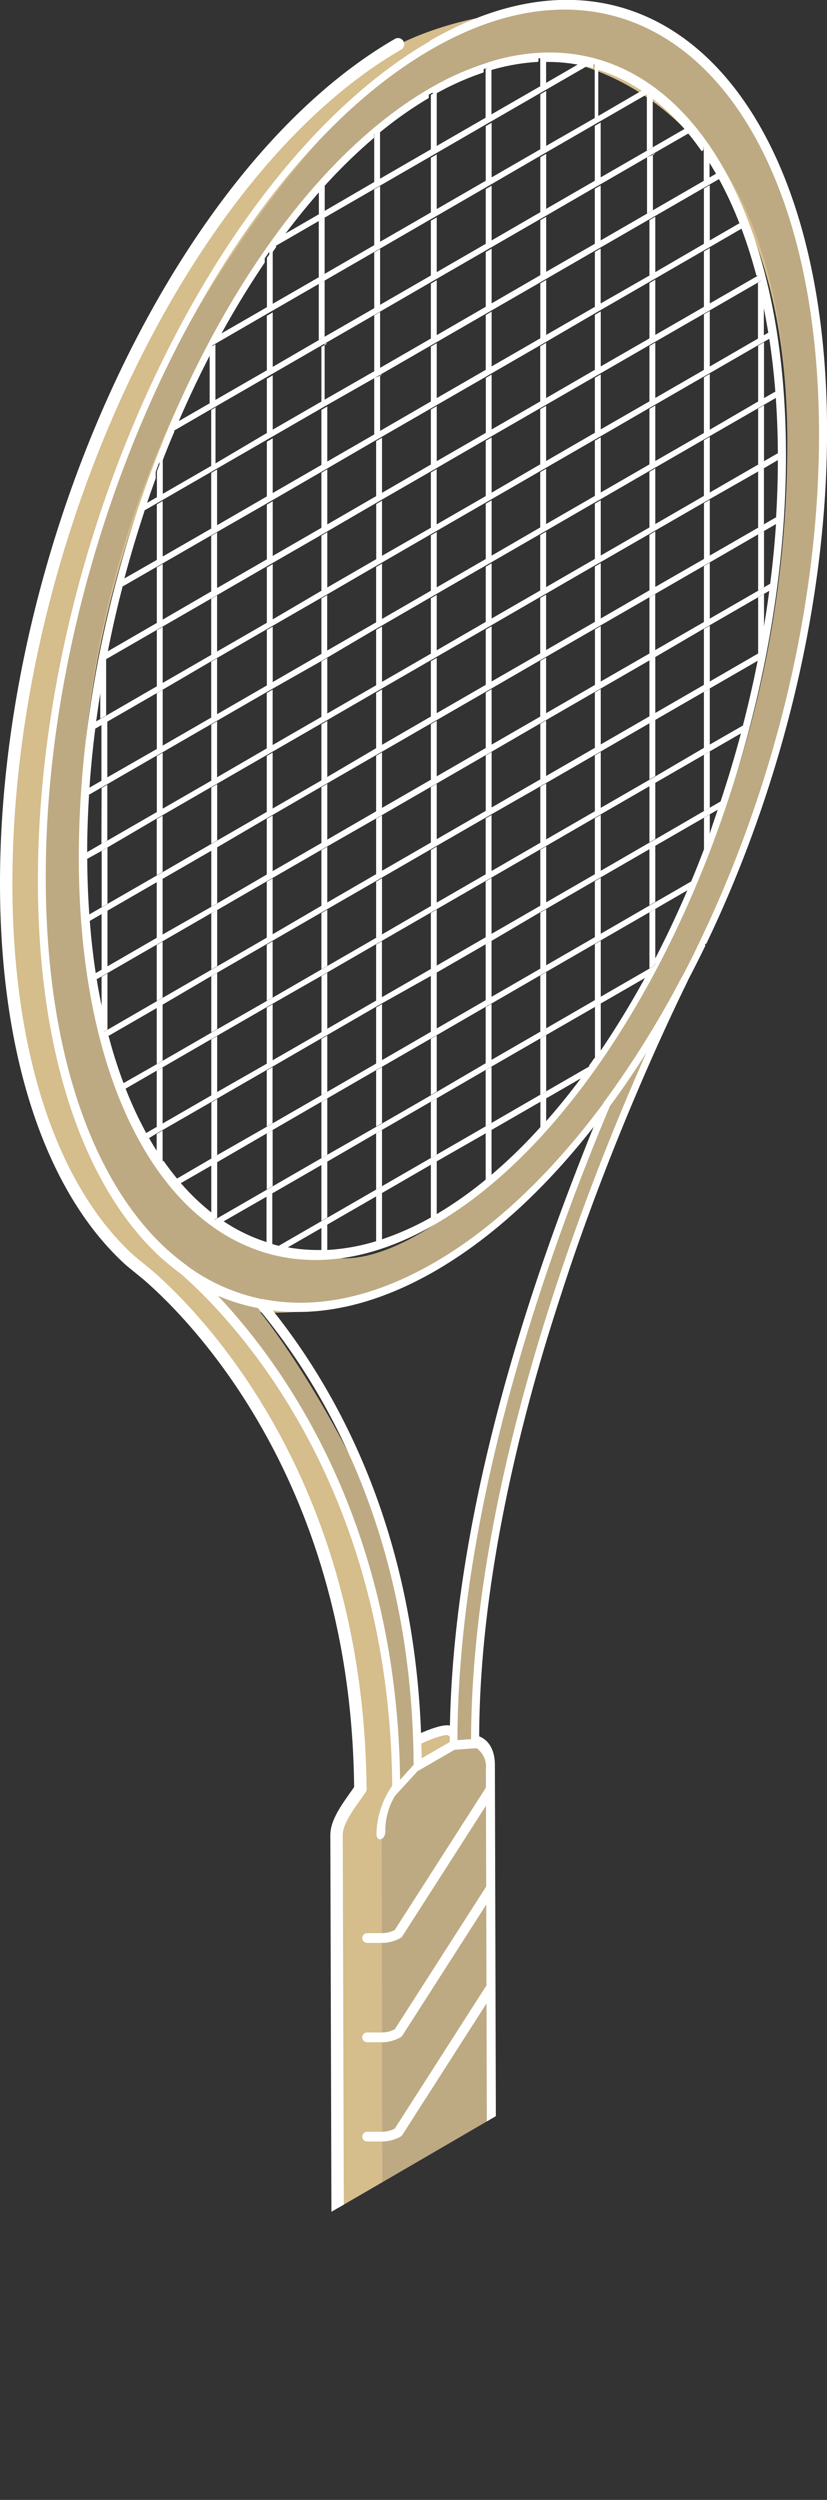 <svg xmlns="http://www.w3.org/2000/svg" xmlns:xlink="http://www.w3.org/1999/xlink" viewBox="0 0 100.04 302.23"><rect x="0" y="0" width="100.04" height="302.23" fill="#333333" stroke="none"/><defs><style>.cls-1,.cls-10,.cls-9{fill:none;}.cls-2{isolation:isolate;}.cls-3{clip-path:url(#clip-path);}.cls-4{fill:#d5bd8c;}.cls-5{fill:#5f6060;opacity:0.2;mix-blend-mode:multiply;}.cls-6,.cls-7{fill:#fff;}.cls-10,.cls-6,.cls-9{stroke:#fff;stroke-linecap:round;stroke-linejoin:round;}.cls-6{stroke-width:0.25px;}.cls-8{clip-path:url(#clip-path-2);}.cls-9{stroke-width:1.5px;}.cls-10{stroke-width:1.18px;}</style><clipPath id="clip-path" transform="translate(-9.73 -23.98)"><path class="cls-1" d="M33.41,300.85c1.06-.48,61-35.42,61-35.42l37.2-176.08S128.51-1,124.25,0,7,15.53,7,15.53L0,195.76Z"/></clipPath><clipPath id="clip-path-2" transform="translate(-9.73 -23.98)"><path class="cls-1" d="M61.84,35.15c-23.31,13.46-42.2,55-42.09,92.57s19.16,57.21,42.48,43.75,42.2-55,42.09-92.58S85.16,21.69,61.84,35.15"/></clipPath></defs><title>Ресурс 1</title><g class="cls-2"><g id="Слой_2" data-name="Слой 2"><g id="Слой_1-2" data-name="Слой 1"><g class="cls-3"><path class="cls-4" d="M50.44,244.7l2.9-4.47s3.51-4.49,6.62-5.79c4.38-1.84,8.79-.45,8.79,1.83,0,3.89.5,78,.5,78s.57,5.3-8.42,9.05-10,0-10,0Z" transform="translate(-9.73 -23.98)"/><path class="cls-5" d="M55.9,243.91c0-3,4.37-6.39,4.37-6.39s8.48-5.15,8.48-1.25.5,78,.5,78,.57,5.3-8.42,9.05S56,305,56,305,55.9,246.93,55.9,243.91Z" transform="translate(-9.73 -23.98)"/><path class="cls-4" d="M78.24,25.11c-18.45,0-26.41,8.32-26.41,8.32S10.48,68.11,10.48,131.1c0,36.43,17.18,47.05,17.18,47.05s16.15,15.9,20.11,30.4S54,241.9,54,241.9H56.7a7,7,0,0,1,1.5-2.26,6.24,6.24,0,0,1,.95-1,7.06,7.06,0,0,1,1.16-1.09c-.19-7.57-1.22-23.27-6.27-33.66-6.85-14.1-12.84-21.26-12.84-21.26a38.54,38.54,0,0,0,19.16-4.09c12.55-6.57,21.83-19.9,21.83-19.9s-17.42,40.24-17.53,76.63a8.65,8.65,0,0,1,2.89-.58c.33-21.25,2.74-31.81,10.69-56.15,8.62-26.38,12-31.9,12-31.9s18.67-29.2,18.67-69.15S92.29,25.11,78.24,25.11Zm-26.8,151c-10.8,0-31.93-5.33-31.93-51.18,0-49,33.71-94.14,53.93-94.14,8.13,0,31.53,7,31.53,46.66C105,135.5,67.51,176.11,51.44,176.11Z" transform="translate(-9.73 -23.98)"/><path class="cls-5" d="M78.24,25.11c-14,0-24.52,10.2-24.52,10.2S14.65,70.8,14.65,130c0,36.43,16.07,46.65,16.07,46.65s13.66,11.15,19.92,27.56c4.26,11.15,6.89,20.61,7.08,36a6.61,6.61,0,0,1,2.6-2.39c-.18-7.47-1.18-23.39-6.28-33.89-6.85-14.1-13.26-22-13.26-22a36,36,0,0,0,19.58-3.38c12.55-6.45,21.83-19.9,21.83-19.9S64.83,198.69,64.66,235a7.63,7.63,0,0,1,2.89-.54h0c.33-21.48,2.75-31.68,10.69-56,8.62-26.38,12-31.9,12-31.9s18.67-29.2,18.67-69.15S92.29,25.11,78.24,25.11Zm-26.8,151c-10.8,0-31.93-5.33-31.93-51.18,0-54.33,37-94.14,53.93-94.14,10.76,0,31.53,7,31.53,46.66C105,135.5,67.51,176.11,51.44,176.11Z" transform="translate(-9.73 -23.98)"/><g class="cls-2"><path class="cls-6" d="M83,157.2c-6.25,8.47-13.28,15.27-20.72,19.56s-14.5,5.64-20.77,4.4l.06,0c.3.35.59.71.89,1.08,6,.84,12.76-.63,19.82-4.7S76,167.22,82,159.42c.29-.71.59-1.41.88-2.1l.07-.12m-47.51,23A23,23,0,0,0,41,182h0a23.27,23.27,0,0,1-5.53-1.87M89,149.27q-2.64,4.35-5.5,8.24h0q2.86-3.9,5.5-8.23v0M81.71,152c-.19.28-.39.56-.59.83l.59-.34V152m-39,22.52v.5l.59-.35c-.2,0-.4-.1-.59-.15m51.68-36.45q-1,2.14-2.13,4.23l.54.2h0c.73-1.39,1.44-2.79,2.13-4.22h0l-.53-.23M30,175.25l-.24.4.3,0-.3,0-.28.44.18-.31-.2.3c.71.63,1.43,1.22,2.17,1.76l.53-.83A27.24,27.24,0,0,1,30,175.25m0,0-.15.27.16-.26h0m13-121.45-.58.34v.49l.58-.83M81.37,31.59l-.58.34c.19,0,.39.09.58.15v-.49M59.6,36.54c.74-.49,1.49-1,2.24-1.39s1.51-.84,2.25-1.21L62.2,35v.31a33.54,33.54,0,0,1,5.91-2.66v-.41l.71-.23v.41a25.12,25.12,0,0,1,5.92-1.08v-.44l.71,0v.45a20.51,20.51,0,0,1,4.31.34l.62-.35,1,.23.7.2v.51a21,21,0,0,1,5.38,2.59l.47-.27.63.45.16.12v.61a26.72,26.72,0,0,1,3.91,3.72l.41-.24c.16.18.31.36.46.55l-.41.24c.54.65,1.06,1.34,1.56,2.06v-.8l.72,1v.83c.36.57.72,1.15,1.06,1.75l.39-.22.34.62-.38.22a46.52,46.52,0,0,1,2.49,5.36l.38-.21c.08.22.17.44.25.67l-.37.21q1,2.67,1.8,5.65V55.69l.39,1.43.18.71c0,.19.1.38.14.58V60.2c.27,1.27.52,2.58.74,3.92l.36-.2.12.74-.36.21c.32,2,.56,4.17.74,6.38l.35-.2.06.78-.35.2c.15,2.15.24,4.37.25,6.66l.35-.2v.81l-.35.2q0,3.45-.21,6.93l.35-.2c0,.28,0,.57,0,.85l-.36.2q-.24,3.6-.7,7.21l.36-.21c0,.29-.07.59-.11.88l-.36.21c-.21,1.59-.45,3.17-.72,4.76v1.79c-.05.25-.1.5-.14.75l-.18.91c-.12.63-.25,1.26-.38,1.88v-1.54q-.77,3.89-1.76,7.71l.37-.21c-.08.32-.17.64-.25,1l-.37.21q-1.11,4.17-2.46,8.23l.38-.23-.33,1-.39.23c-.34,1-.69,2-1,3v.84c-.23.62-.46,1.23-.7,1.85v-.81c-.5,1.3-1,2.59-1.55,3.87l.42-.24c-.15.36-.3.72-.46,1.08l-.42.24c-1.21,2.82-2.5,5.57-3.87,8.21v.62c0,.1-.1.2-.16.3l-.63,1.18-.47.28c-1.68,3.08-3.47,6-5.34,8.77v.51l-.7,1c-.32.46-.66.93-1,1.39l-.63.36q-2.09,2.81-4.29,5.3V160l-.7.78v-.45a62.33,62.33,0,0,1-5.9,5.75v.42l-.71.59v-.42a46.82,46.82,0,0,1-5.91,4.17v.32l1.9-1.1c-.75.5-1.49,1-2.25,1.4s-1.5.83-2.25,1.2l1.89-1.09v-.32A34.28,34.28,0,0,1,56,173.92v.42l-.71.23v-.42a25.09,25.09,0,0,1-5.92,1.07v.45c-.24,0-.47,0-.71,0v-.45a20.42,20.42,0,0,1-4.3-.35l-.63.37c-.33-.07-.67-.15-1-.24l-.7-.2v-.51a20.93,20.93,0,0,1-5.37-2.59l-.48.28-.63-.45-.16-.12v-.62a26.66,26.66,0,0,1-3.9-3.72l-.42.24c-.15-.18-.31-.36-.46-.55l.42-.24c-.54-.65-1.07-1.35-1.58-2.07v.81l-.72-1v-.85c-.36-.56-.71-1.13-1.05-1.73l-.4.22-.34-.61.39-.23a47.45,47.45,0,0,1-2.5-5.36l-.37.22c-.09-.22-.18-.45-.26-.67l.38-.22a57.13,57.13,0,0,1-1.81-5.67v1.56l-.39-1.43-.18-.71c-.05-.19-.1-.38-.14-.58v-1.82c-.27-1.26-.52-2.56-.74-3.89l-.36.21-.12-.75.36-.21c-.31-2-.56-4.17-.73-6.38l-.36.21-.06-.78.36-.21c-.15-2.15-.24-4.37-.25-6.66l-.36.21v-.81l.35-.21c0-2.3.08-4.61.22-6.93l-.36.21c0-.29,0-.57.05-.85l.36-.21c.16-2.4.4-4.8.7-7.2l-.36.2c0-.29.07-.58.11-.88l.36-.21c.21-1.57.45-3.15.72-4.73v-1.82c.05-.25.1-.49.14-.74l.18-.92c.12-.63.25-1.25.38-1.87v1.55q.76-3.88,1.76-7.73L24,95.2c.08-.32.17-.64.25-1l.38-.22c.73-2.77,1.56-5.52,2.45-8.22l-.38.22L27,85l.39-.22c.34-1,.69-2,1.05-3V81c.23-.62.46-1.23.7-1.85V80q.75-2,1.56-3.87l-.42.23c.15-.36.31-.72.46-1.07l.41-.24q1.83-4.25,3.88-8.22v-.61l.16-.31.63-1.18.47-.27c1.68-3.08,3.47-6,5.34-8.78v-.5c.23-.34.46-.68.7-1s.66-.94,1-1.39l.62-.36q2.09-2.8,4.29-5.31v-.45l.7-.78v.44a64.93,64.93,0,0,1,5.91-5.75V40.1l.71-.59v.42a46.82,46.82,0,0,1,5.91-4.17v-.31L59.6,36.54m2.24-1.8C38.33,48.31,19.29,90.12,19.39,127.92s19.33,57.53,42.84,44,42.56-55.38,42.45-93.19S85.36,21.16,61.84,34.74m0-5.7c-26.26,15.15-47.52,60.8-47.4,101.75.06,21.19,5.83,37,15,45.29l.52-.85c-9.07-8.18-14.76-23.87-14.82-44.85C15,89.88,36,44.78,61.83,29.85s47,5.87,47.1,46.38c.06,20.93-5.5,43.08-14.46,61.67l.31-.57.3.64c9-18.76,14.63-41.08,14.57-62.16C109.53,34.86,88.07,13.88,61.83,29" transform="translate(-9.73 -23.98)"/><path class="cls-6" d="M68.63,237.88,68.84,314a8.75,8.75,0,0,1-1.74,4.89c0,.34,0,.69.07,1a10.74,10.74,0,0,0,2.51-6.4l-.21-76.12c0-1.82-.76-3-1.92-3.39v1.21h-.14A2.88,2.88,0,0,1,68.63,237.88Z" transform="translate(-9.73 -23.98)"/><path class="cls-6" d="M60.34,237.91l4.14-2.4.18-.09-.42,0v-.75l-3.64,2.1c0,.16,0,.32,0,.48v.27l-.43.46Z" transform="translate(-9.73 -23.98)"/><path class="cls-6" d="M56.22,245.48V245a8.4,8.4,0,0,1,1.2-4l-.13.14v-.62c0-.2,0-.4,0-.59a10.35,10.35,0,0,0-1.89,5.59v.24C55.44,246.49,56.12,246.32,56.22,245.48Z" transform="translate(-9.73 -23.98)"/><path class="cls-7" d="M29.74,175.65l.3,0-.3,0m.23-.42h0l-.52.85h0l.2-.3-.18.31.28-.44.24-.4h0l-.16.26.15-.27h0" transform="translate(-9.73 -23.98)"/><path class="cls-6" d="M35.46,180.16A23.27,23.27,0,0,0,41,182h0c8.54,10.25,18.7,28.12,18.89,55.2,0,.07,0,.13,0,.19L58,239.48V239c-.42-31.67-14.69-50.73-22.53-58.83M32.15,177h0l-.53.83h0c6,5.21,25.37,25,25.68,62.09,0,.19,0,.39,0,.59v.62l.13-.14,2.75-3,.43-.46v-.27c0-.16,0-.32,0-.48-.19-26.38-9.76-44.07-18.16-54.52-.3-.37-.59-.73-.89-1.08l-.06,0,0,0a23.19,23.19,0,0,1-9.3-4.13" transform="translate(-9.73 -23.98)"/><path class="cls-6" d="M83.45,157.52h0q2.85-3.88,5.5-8.24v0c-7.77,17.11-21.87,52.55-22.11,84.59v.49l-1.9.13v-.19C65,207.1,75,177.58,83.45,157.52m8.79-15.21A118,118,0,0,1,83,157.15l0,0-.07.12c-.29.69-.59,1.39-.88,2.1-8.31,20.11-17.75,48.76-17.79,75.28v.75l.42,0,2.75-.2h.14V234c.1-37.28,19.32-79.41,25.24-91.48h0l-.54-.2h0" transform="translate(-9.73 -23.98)"/><path class="cls-7" d="M94.58,138.11l-.17-.09.17.09m.2-.78-.31.57-.07.13,0,.05h0l.53.23h0l.17-.3v0l-.3-.64" transform="translate(-9.73 -23.98)"/><g class="cls-8"><path class="cls-7" d="M22.73,149.27l-.39.22.39,1.43v-1.65m0-7.61-.71.41v6.13c0,.2.09.39.14.58l.57-.32,0-6.8m0-7.61-.71.41,0,6.8.71-.41,0-6.8m0-7.6-.7.41,0,6.79.7-.41,0-6.79m0-7.61-.71.41L22,126l.71-.41,0-6.79m0-7.61-.71.41,0,6.79.71-.41,0-6.79m0-7.61L22,104c0,.25-.09.49-.14.74v6.14l.71-.41,0-6.8m0-2.46c-.13.62-.26,1.24-.38,1.87l.39-.22v-1.65" transform="translate(-9.73 -23.98)"/><path class="cls-7" d="M29.39,160.66l-.71.41v3.19l.72,1v-4.63m0-7.6-.71.4,0,6.8.71-.41,0-6.79m0-7.61-.71.41,0,6.79.71-.41,0-6.79m0-7.61-.71.41,0,6.79.71-.41,0-6.79m0-7.61-.71.41,0,6.79.71-.4,0-6.8m0-7.61-.71.41,0,6.8.71-.41,0-6.8m0-7.6-.7.4v6.8l.71-.41,0-6.79m0-7.61-.71.41,0,6.79.71-.41,0-6.79m0-7.61-.71.41,0,6.79.71-.41,0-6.79m0-7.61-.71.41,0,6.79.71-.4,0-6.8m0-7.61-.71.41,0,6.8.71-.41,0-6.8m0-5.44c-.24.62-.47,1.23-.7,1.85v3.19l.71-.41,0-3.82v-.81" transform="translate(-9.73 -23.98)"/><path class="cls-7" d="M36,164.45l-.71.41v6.58l.16.12.55-.32,0-6.79m0-7.61-.7.41,0,6.79.7-.41,0-6.79m0-7.61-.71.41,0,6.8L36,156l0-6.8m0-7.61-.71.41,0,6.8.71-.41,0-6.8m0-7.6-.71.41,0,6.79.71-.41L36,134m0-7.61-.71.41,0,6.79.71-.41,0-6.79m0-7.61-.71.41,0,6.79.71-.41,0-6.79m0-7.61-.71.41,0,6.8.7-.41v-6.8m0-7.6-.71.4,0,6.8.71-.41,0-6.79m0-7.61-.71.41,0,6.79.71-.41,0-6.79m0-7.61-.71.41,0,6.79.71-.41,0-6.79m0-7.61-.71.41,0,6.79.71-.4,0-6.8m0-7.61-.71.41,0,6.8L35.8,80l0-6.8m0-7.6-.55.31-.16.31v.61l0,6,.7-.41V65.55" transform="translate(-9.73 -23.98)"/><path class="cls-7" d="M42.68,168.23l-.71.41,0,5.68v.51l.7.2h0v-.5l0-6.3m0-7.6L42,161l0,6.79.71-.41,0-6.79m0-7.61-.71.41,0,6.79.7-.41V153m0-7.61-.7.41v6.79l.71-.41,0-6.79m0-7.61-.71.41,0,6.79.71-.4,0-6.8m0-7.61-.71.41,0,6.8.71-.41,0-6.8m0-7.6-.71.41,0,6.79.71-.41,0-6.79m0-7.61-.71.41,0,6.79.71-.41,0-6.79m0-7.61-.71.41,0,6.79.71-.41,0-6.79m0-7.61-.7.41V107l.71-.41,0-6.8m0-7.61-.71.41,0,6.8.71-.41,0-6.8m0-7.6-.71.41,0,6.79.71-.41,0-6.79m0-7.61-.71.41,0,6.79.71-.41,0-6.79m0-7.61-.71.41,0,6.79.71-.41,0-6.79m0-7.61-.71.41,0,6.8.71-.41,0-6.8m0-7.6h0c-.24.33-.47.67-.7,1v.5l0,5.69.7-.41V54.12" transform="translate(-9.73 -23.98)"/><path class="cls-7" d="M49.32,172l-.71.41v3.27c.24,0,.47,0,.71,0V172m0-7.61-.71.41,0,6.79.71-.41,0-6.79m0-7.61-.71.41,0,6.8.71-.41,0-6.8m0-7.6-.71.4,0,6.8.71-.41,0-6.79m0-7.61-.7.41,0,6.79.7-.41,0-6.79m0-7.61-.71.41,0,6.79.71-.41,0-6.79m0-7.61-.71.41,0,6.79.71-.4,0-6.8m0-7.61-.71.41,0,6.8.71-.41,0-6.8m0-7.6-.71.41,0,6.79.71-.41,0-6.79m0-7.61-.71.41,0,6.79.71-.41,0-6.79m0-7.61-.71.41,0,6.79.7-.41V95.94m0-7.61-.7.41v6.79l.71-.4,0-6.8m0-7.61-.71.41,0,6.8.71-.41,0-6.8m0-7.6-.71.41,0,6.79.71-.41,0-6.79m0-7.61-.71.41,0,6.79L49,72.3l0-6.79m0-7.61-.71.41,0,6.79.71-.41,0-6.79m0-7.61-.71.41,0,6.8.71-.41,0-6.8m0-4.46-.7.78v3.28l.71-.41V45.83" transform="translate(-9.73 -23.98)"/><path class="cls-7" d="M55.94,168.2l-.71.41,0,5.54v.42l.71-.23v-.42l0-5.72m0-7.61-.71.41,0,6.79.71-.41,0-6.79m0-7.61-.71.41,0,6.79.71-.41,0-6.79m0-7.61-.71.41,0,6.8.71-.41,0-6.8m0-7.61-.71.41,0,6.8.7-.41v-6.8m0-7.6-.7.41v6.79l.71-.41,0-6.79m0-7.61-.71.41,0,6.79.71-.41,0-6.79m0-7.61-.71.41,0,6.79.71-.41,0-6.79m0-7.61-.71.41,0,6.8.71-.41,0-6.8m0-7.6-.71.4,0,6.8.71-.41,0-6.79m0-7.61-.71.41,0,6.79.71-.41,0-6.79m0-7.61-.7.41,0,6.79.7-.41,0-6.79m0-7.61-.71.41,0,6.79.71-.4,0-6.8m0-7.61L55,69.7l0,6.8.71-.41,0-6.8m0-7.6-.71.41,0,6.79.71-.41,0-6.79m0-7.61-.71.41,0,6.79.71-.41,0-6.79m0-7.61-.71.41,0,6.79.71-.41,0-6.79m0-7-.71.59v.42l0,5.54.7-.4V39.51" transform="translate(-9.73 -23.98)"/><path class="cls-7" d="M62.56,164.37l-.71.41,0,6.48v.32l.71-.41v-.32l0-6.48m0-7.6-.71.41,0,6.79.71-.41,0-6.79m0-7.61-.71.41,0,6.79.71-.41,0-6.79m0-7.61-.71.41,0,6.79.71-.41,0-6.79m0-7.61-.71.41,0,6.8.71-.41,0-6.8m0-7.61-.7.41,0,6.8.7-.41,0-6.8m0-7.6-.71.41,0,6.79.71-.41,0-6.79m0-7.61-.71.41,0,6.79.71-.41,0-6.79m0-7.61-.71.41,0,6.79.71-.41,0-6.79m0-7.61-.71.41,0,6.8.71-.41,0-6.8m0-7.61-.71.41,0,6.8.71-.41,0-6.8m0-7.6-.71.41,0,6.79.7-.41V80.69m0-7.61-.7.41v6.79l.71-.41,0-6.79m0-7.61-.71.41,0,6.79.71-.41,0-6.79m0-7.61-.71.41,0,6.8.71-.41,0-6.8m0-7.6-.71.4,0,6.8.71-.41,0-6.79m0-7.61-.71.41,0,6.79.71-.41,0-6.79m0-7.61-.71.41v.31l0,6.48.71-.41,0-6.48V35" transform="translate(-9.73 -23.98)"/><path class="cls-7" d="M69.18,160.55l-.7.41v6.14l.71-.59v-.42l0-5.54m0-7.61-.71.41,0,6.8.71-.41,0-6.8m0-7.6-.71.4,0,6.8.71-.41,0-6.79m0-7.61-.71.41,0,6.79.71-.41,0-6.79m0-7.61-.71.41,0,6.79.71-.41,0-6.79m0-7.61-.71.41,0,6.79.71-.4,0-6.8m0-7.61-.7.41v6.8l.71-.41,0-6.8m0-7.6-.71.41,0,6.79.71-.41,0-6.79m0-7.61-.71.41,0,6.79.71-.41,0-6.79m0-7.61-.71.41,0,6.79.71-.41,0-6.79m0-7.61-.71.41,0,6.8.71-.41,0-6.8m0-7.61-.71.41,0,6.8.71-.41,0-6.8m0-7.6-.7.41,0,6.79.7-.41,0-6.79m0-7.61-.71.41,0,6.79.71-.41,0-6.79m0-7.61-.71.41,0,6.79.71-.41,0-6.79m0-7.61-.71.41,0,6.8.71-.41,0-6.8m0-7.61-.71.41,0,6.8.71-.41,0-6.8m-.73-6.54v.41l0,5.73.71-.41,0-5.55v-.41l-.71.23" transform="translate(-9.73 -23.98)"/><path class="cls-7" d="M75.8,156.73l-.7.41v3.65l.7-.78v-3.28m0-7.61-.71.41,0,6.79.71-.41,0-6.79m0-7.61-.71.41,0,6.8.71-.41,0-6.8m0-7.6-.71.4,0,6.8.71-.41,0-6.79m0-7.61-.71.41,0,6.79.71-.41,0-6.79m0-7.61-.71.41,0,6.79.71-.41,0-6.79m0-7.61-.71.41,0,6.79.7-.4v-6.8m0-7.61-.71.41,0,6.8.71-.41,0-6.8m0-7.6-.71.4,0,6.8.71-.41,0-6.79m0-7.61-.71.41,0,6.79.71-.41,0-6.79m0-7.61-.71.41,0,6.79.71-.41,0-6.79m0-7.61-.71.41,0,6.79.71-.4,0-6.8m0-7.61-.71.41,0,6.8.71-.41,0-6.8m0-7.6-.7.41V65l.71-.41,0-6.79m0-7.61-.71.41,0,6.79.71-.41,0-6.79m0-7.61-.71.41,0,6.79.71-.41,0-6.79m0-7.61-.71.41,0,6.8.71-.41,0-6.8m-.72-4.06V34.6l.71-.41V30.91l-.71,0" transform="translate(-9.73 -23.98)"/><path class="cls-7" d="M82.4,145.3l-.7.41v6.79h0l.7-1V151l0-5.68m0-7.61-.71.41,0,6.79.71-.41,0-6.79m0-7.61-.71.41,0,6.8.71-.41,0-6.8m0-7.61-.71.41,0,6.8.71-.41,0-6.8m0-7.6-.71.41,0,6.79.71-.41,0-6.79m0-7.61-.71.41,0,6.79.71-.41,0-6.79m0-7.61-.7.41,0,6.79.7-.41,0-6.79m0-7.61-.71.41,0,6.8.71-.41,0-6.8m0-7.6-.71.4,0,6.8.71-.41,0-6.79m0-7.61-.71.41,0,6.79.71-.41,0-6.79m0-7.61-.71.41,0,6.79.71-.41,0-6.79m0-7.61-.71.41,0,6.79.71-.41,0-6.79m0-7.61-.71.41,0,6.8.7-.41V54m0-7.6-.71.4,0,6.8.71-.41,0-6.79m0-7.61-.71.41,0,6.79.71-.41,0-6.79m-.72-7.21h0v.49l0,6.3L82.1,38l0-5.68v-.51l-.7-.2" transform="translate(-9.73 -23.98)"/><path class="cls-7" d="M89,133.87l-.71.41,0,6.79.55-.32c.06-.1.11-.2.16-.3v-.62l0-6m0-7.61-.71.41,0,6.79.71-.41,0-6.79m0-7.61-.71.41,0,6.79.71-.4,0-6.8m0-7.61-.71.41,0,6.8.71-.41,0-6.8m0-7.6-.71.41,0,6.79.71-.41,0-6.79m0-7.61-.71.41,0,6.79.7-.41V95.83m0-7.61-.7.41v6.79l.71-.41,0-6.79m0-7.61-.71.41,0,6.8.71-.41,0-6.8m0-7.61-.71.41,0,6.8.71-.41,0-6.8m0-7.6-.71.41,0,6.79.71-.41,0-6.79m0-7.61-.71.41,0,6.79.71-.41,0-6.79m0-7.61-.71.41,0,6.79.71-.41,0-6.79m0-7.61L88,43v6.8l.71-.41,0-6.8m-.18-7.51-.55.31,0,6.8.71-.41V35.18l-.16-.12" transform="translate(-9.73 -23.98)"/><path class="cls-7" d="M95.6,122.44l-.71.41v4.63c.24-.62.47-1.23.7-1.85v-3.19m0-7.61-.71.41,0,6.79.71-.41,0-6.79m0-7.61-.71.41,0,6.79.71-.4,0-6.8m0-7.61-.71.41,0,6.8.71-.41,0-6.8m0-7.6-.71.41,0,6.79.71-.41,0-6.79m0-7.61-.7.41,0,6.79.7-.41,0-6.79m0-7.61-.71.41,0,6.79.71-.41,0-6.79m0-7.61-.71.41,0,6.79.71-.4,0-6.8m0-7.61-.71.41,0,6.8.71-.41,0-6.8m0-7.6-.71.41,0,6.79.71-.41,0-6.79m0-7.61-.71.41,0,6.79.71-.41,0-6.79m-.73-5v.8l0,3.83.7-.41V42.35l-.72-1" transform="translate(-9.73 -23.98)"/><path class="cls-7" d="M101.86,103.58l-.39.23v1.65c.13-.62.26-1.25.38-1.88m.3-7.79-.71.41,0,6.79.57-.32c0-.25.09-.5.14-.75V95.79m0-7.61-.71.41,0,6.8.71-.41,0-6.8m0-7.6-.71.4,0,6.8.7-.41V80.58m0-7.61-.7.41v6.79l.71-.41,0-6.79m0-7.61-.71.41,0,6.79.71-.41,0-6.79m-.16-7.53-.57.33,0,6.79.71-.4V58.41c0-.2-.09-.39-.14-.58m-.57-2.14v1.66l.39-.23-.39-1.43" transform="translate(-9.73 -23.98)"/><path class="cls-7" d="M64.48,170.07l-1.9,1.1-.71.41L60,172.67q1.13-.55,2.25-1.2c.76-.44,1.5-.9,2.25-1.4" transform="translate(-9.73 -23.98)"/><path class="cls-7" d="M81.72,152.5h0l-.59.34-5.32,3.07-.71.41-5.91,3.42-.71.41-5.91,3.41-.71.41-5.91,3.41-.71.41-5.91,3.41-.71.41-5.32,3.07-.59.35h0c.33.09.67.17,1,.24l.63-.37,4.29-2.47.71-.41,5.91-3.41.71-.41,5.91-3.42.71-.41L68.48,161l.7-.41,5.92-3.41.7-.41,4.3-2.48.63-.36c.33-.46.67-.93,1-1.39" transform="translate(-9.73 -23.98)"/><path class="cls-7" d="M88.86,140.75l-.55.32-5.91,3.41-.71.41-5.91,3.42-.71.41-5.91,3.41-.71.41L62.54,156l-.71.41-5.91,3.41-.71.41L49.3,163.6l-.71.41-5.91,3.41-.71.41-5.91,3.41-.55.32.63.45.48-.28L42,168.64l.71-.41,5.91-3.41.71-.41L55.21,161l.71-.41,5.91-3.41.71-.41,5.91-3.42.71-.41,5.91-3.41.71-.41,5.92-3.41.7-.41,5.36-3.09.47-.28.63-1.18" transform="translate(-9.73 -23.98)"/><path class="cls-7" d="M93.77,130.3l-.42.24L89,133.05l-.71.41-5.91,3.42-.71.41-5.91,3.41-.71.41-5.91,3.41-.71.41-5.91,3.41-.71.41-5.91,3.42-.71.41L49.28,156l-.71.41-5.92,3.41-.7.41L36,163.63l-.7.41L31,166.55l-.42.24c.15.19.31.37.46.55l.42-.24,3.89-2.24.71-.41L42,161l.71-.41,5.91-3.42.71-.41,5.91-3.41.71-.41,5.91-3.41.71-.41,5.91-3.42.71-.4,5.91-3.42.71-.41,5.91-3.41.71-.41,5.91-3.41.71-.41,3.89-2.25.42-.24c.16-.36.31-.72.46-1.08" transform="translate(-9.73 -23.98)"/><path class="cls-7" d="M97.38,120.59l-.38.23-1.4.8-.71.41L89,125.45l-.71.4-5.91,3.42-.71.41-5.91,3.41-.71.41-5.91,3.41-.71.41-5.91,3.42-.71.41-5.92,3.41-.7.41-5.92,3.41-.7.41-5.92,3.41-.71.41L36,156l-.71.41-5.91,3.41-.71.41-1.39.8-.39.23.34.61.4-.22,1-.61.71-.41,5.92-3.41.7-.41,5.92-3.41.71-.41,5.91-3.42.71-.4,5.91-3.42.71-.41L61.79,142l.71-.41,5.91-3.41.71-.41L75,134.31l.71-.4,5.91-3.42.71-.41,5.91-3.41.71-.41,5.91-3.41.71-.41,1.06-.61.39-.23.33-1" transform="translate(-9.73 -23.98)"/><path class="cls-7" d="M100.08,111.42l-.37.21L95.58,114l-.71.4L89,117.84l-.71.41-5.91,3.41-.71.41-5.91,3.41-.71.41-5.91,3.42-.71.4-5.92,3.42-.7.41L55.85,137l-.71.41-5.91,3.41-.71.41-5.91,3.42-.71.4L36,148.42l-.71.41-5.91,3.41-.71.41L24.54,155l-.38.22c.08.22.17.45.26.67l.37-.22,3.87-2.24.71-.4,5.91-3.42.71-.41,5.92-3.41.7-.41L48.53,142l.7-.41,5.92-3.42.71-.41,5.91-3.41.71-.41,5.91-3.41.71-.41L75,126.71l.71-.41,5.91-3.42.71-.41,5.91-3.41.71-.41,5.91-3.41.71-.41,3.88-2.24.37-.21c.08-.32.17-.64.25-1" transform="translate(-9.73 -23.98)"/><path class="cls-7" d="M102,102.67l-.57.32-5.91,3.42-.71.41-5.91,3.41-.71.41-5.91,3.41-.71.41-5.92,3.42-.7.4-5.92,3.42-.71.41-5.91,3.41-.71.41-5.91,3.41-.71.41-5.91,3.42-.71.4L42.59,137l-.71.41L36,140.81l-.71.41-5.91,3.41-.71.41-5.91,3.42-.57.32.18.71.39-.22,5.91-3.41.71-.41L35.26,142l.71-.41,5.91-3.41.71-.41,5.91-3.41.71-.41,5.92-3.41.7-.41,5.92-3.42.7-.41,5.92-3.41.71-.41L75,119.1l.71-.41,5.91-3.41.71-.41,5.91-3.42.71-.41,5.91-3.41.71-.41,5.91-3.41.39-.23.18-.91" transform="translate(-9.73 -23.98)"/><path class="cls-7" d="M103.36,94.28l-.36.21-.84.49-.71.41L95.54,98.8l-.71.41-5.92,3.41-.7.41-5.92,3.41-.7.41-5.92,3.42-.71.41-5.91,3.41-.71.41-5.91,3.41-.71.41-5.91,3.41-.71.41-5.91,3.42-.71.41-5.91,3.41-.71.41L36,133.2l-.71.41L29.33,137l-.71.4-5.91,3.42-.71.41-.85.48-.36.21.12.75.36-.21.73-.42.71-.41,5.91-3.41.71-.41,5.91-3.41L36,134l5.91-3.42.71-.41,5.91-3.41.71-.41L55.1,123l.71-.41,5.91-3.41.71-.41,5.92-3.42.7-.41L75,111.49l.71-.41,5.91-3.41.71-.41,5.91-3.41.71-.41L94.83,100l.71-.41,5.91-3.41.71-.41.73-.42.36-.21c0-.29.07-.59.11-.88" transform="translate(-9.73 -23.98)"/><path class="cls-7" d="M104.11,86.23l-.35.2-1.63.94-.7.41-5.92,3.41-.7.41L88.89,95l-.71.41-5.91,3.42-.71.41-5.91,3.41-.71.41L69,106.48l-.71.41-5.91,3.41-.71.41-5.91,3.42-.71.41L49.17,118l-.71.41-5.91,3.41-.71.41-5.91,3.41-.71.41-5.91,3.42-.71.41-5.92,3.41-.7.41-1.62.93-.36.21.06.78.36-.21,1.56-.9.71-.41,5.91-3.41.71-.41,5.91-3.41.71-.41L41.84,123l.71-.41,5.91-3.42.71-.41,5.91-3.41.71-.41,5.91-3.41.71-.41,5.91-3.41.71-.41,5.91-3.42.71-.41,5.92-3.41.7-.41,5.92-3.41.71-.41,5.91-3.41.71-.41,5.91-3.42.71-.41,1.56-.9.36-.2c0-.28,0-.57,0-.85" transform="translate(-9.73 -23.98)"/><path class="cls-7" d="M104.32,78.49l-.35.2-1.86,1.07-.71.41-5.91,3.41-.71.41-5.91,3.42-.71.41-5.91,3.41-.71.41-5.91,3.41-.71.41L69,98.87l-.71.41-5.91,3.42-.71.41-5.91,3.41-.71.41-5.91,3.41-.71.41-5.91,3.41-.71.41L35.9,118l-.7.41-5.92,3.41-.71.41-5.91,3.41L22,126l-1.85,1.07-.35.21v.81l.36-.21L22,126.86l.7-.41L28.58,123l.71-.41,5.91-3.41.71-.41,5.91-3.41.71-.41,5.91-3.41.71-.41,5.91-3.42.71-.41,5.91-3.41.71-.41,5.91-3.41.71-.41,5.91-3.42.71-.4,5.91-3.42.71-.41,5.92-3.41.7-.41,5.92-3.41.7-.41L101.41,81l.71-.4L104,79.5l.35-.2v-.81" transform="translate(-9.73 -23.98)"/><path class="cls-7" d="M104,71.05l-.35.2-1.57.9-.71.41L95.47,76l-.71.4L88.85,79.8l-.71.41-5.91,3.41-.71.41-5.91,3.41-.71.41L69,91.27l-.71.41-5.91,3.41-.71.41-5.91,3.41-.71.41-5.92,3.41-.7.41-5.92,3.42-.71.41-5.91,3.41-.71.41-5.91,3.41-.71.41L22.64,118l-.71.41-1.56.9-.36.21c0,.28,0,.56-.05.85l.36-.21,1.61-.93.71-.41,5.92-3.42.7-.4,5.92-3.42.71-.41,5.91-3.41.71-.41L48.42,104l.71-.41L55,100.13l.71-.4,5.91-3.42.71-.41,5.91-3.41.71-.41,5.91-3.41.71-.41,5.91-3.42.71-.4L88.14,81l.71-.41,5.91-3.41.71-.41,5.92-3.41.7-.41,1.63-.94.35-.2-.06-.78" transform="translate(-9.73 -23.98)"/><path class="cls-7" d="M103.16,63.92l-.36.2-.73.43-.71.4-5.91,3.42-.71.41-5.91,3.41-.71.41L82.21,76l-.71.41-5.91,3.42-.71.4L69,83.66l-.71.41-5.92,3.41-.7.41L55.72,91.3l-.7.41L49.1,95.13l-.71.4L42.48,99l-.71.41-5.91,3.41-.71.41-5.91,3.41-.71.41-5.91,3.42-.71.41-.73.41-.36.21c0,.3-.07.59-.11.88l.36-.2.84-.49.71-.41,5.91-3.41.71-.41L35.15,104l.71-.4,5.92-3.42.7-.41,5.92-3.41.71-.41L55,92.53l.71-.41,5.91-3.42.71-.41,5.91-3.41.71-.41,5.91-3.41.71-.41,5.91-3.41.71-.41,5.91-3.42.71-.41,5.91-3.41.71-.41,5.91-3.41.71-.41.85-.49.36-.21-.12-.74" transform="translate(-9.73 -23.98)"/><path class="cls-7" d="M101.73,57.12l-.39.23-5.91,3.41-.71.41-5.91,3.41L88.1,65,82.19,68.4l-.71.41-5.91,3.42-.71.41-5.92,3.41-.7.41-5.92,3.41-.71.41L55.7,83.7l-.71.4-5.91,3.42-.71.41-5.91,3.41-.71.41-5.91,3.41-.71.41L29.22,99l-.71.4-5.91,3.42-.39.22L22,104l.57-.33,5.91-3.41.71-.41,5.91-3.41.71-.41,5.91-3.42.71-.41,5.92-3.41.7-.41L55,84.92l.7-.41,5.92-3.41.71-.41,5.91-3.42.71-.41,5.91-3.41.71-.41,5.91-3.41.71-.41,5.91-3.41.71-.41L94.72,62l.71-.41,5.91-3.41.57-.33-.18-.71" transform="translate(-9.73 -23.98)"/><path class="cls-7" d="M99.66,50.7l-.38.21-3.87,2.24-.71.41L88.79,57l-.71.41L82.16,60.8l-.7.41-5.92,3.41-.71.41-5.91,3.41-.71.41L62.3,72.26l-.71.41-5.91,3.42L55,76.5l-5.91,3.41-.71.41-5.91,3.41-.71.41-5.91,3.42-.71.4L29.2,91.38l-.71.41L24.62,94l-.38.22c-.08.32-.17.64-.25,1l.37-.22,4.13-2.38.71-.41,5.91-3.41.71-.41L41.73,85l.71-.41,5.91-3.42.71-.41L55,77.31l.71-.41,5.92-3.41.7-.41,5.92-3.41.7-.41,5.92-3.42.71-.41L81.46,62l.71-.41,5.91-3.41.71-.41,5.91-3.41.71-.41,4.13-2.39.37-.21c-.08-.23-.17-.45-.25-.67" transform="translate(-9.73 -23.98)"/><path class="cls-7" d="M96.83,44.71l-.39.22-1.06.61-.7.41-5.92,3.42-.71.41-5.91,3.41-.71.41L75.52,57l-.71.41L68.9,60.83l-.71.41-5.91,3.42-.71.41-5.91,3.41-.71.41L49,72.3l-.71.41-5.91,3.41-.71.41L35.8,80l-.71.41-5.91,3.41-.71.41-1.06.61L27,85l-.33,1,.38-.22,1.4-.81.71-.41,5.91-3.41.71-.41,5.91-3.41.71-.41,5.91-3.41.71-.41L55,69.7l.71-.41,5.91-3.41.71-.41,5.91-3.41.71-.41,5.92-3.41.7-.41,5.92-3.42.71-.41,5.91-3.41.71-.41,5.91-3.41.71-.41,1.4-.81.38-.22-.34-.62" transform="translate(-9.73 -23.98)"/><path class="cls-7" d="M93.05,39.27l-.41.24-3.9,2.25-.71.41-5.91,3.41-.71.41L75.5,49.4l-.71.41-5.91,3.42-.71.41-5.91,3.41-.71.41-5.91,3.41-.71.41L49,64.69l-.71.41L42.4,68.52l-.71.41-5.92,3.41-.7.41L31.17,75l-.41.24c-.15.35-.31.71-.46,1.07l.42-.23,4.35-2.52.71-.41,5.91-3.41.71-.41,5.91-3.41.71-.41,5.91-3.41.71-.41,5.91-3.42.71-.41,5.91-3.41.71-.41,5.91-3.41.71-.41,5.91-3.42.71-.4L88,43l.7-.41,4.36-2.51.41-.24c-.15-.19-.3-.37-.46-.55" transform="translate(-9.73 -23.98)"/><path class="cls-7" d="M87.93,34.61l-.47.27L82.1,38l-.71.41L75.48,41.8l-.71.41-5.91,3.41-.71.41-5.91,3.41-.71.41-5.91,3.41-.71.41L49,57.09l-.71.41-5.92,3.41-.7.41-5.36,3.09-.47.27-.63,1.18.55-.31,5.91-3.42.71-.41,5.91-3.41L49,57.9l5.91-3.41.71-.41,5.91-3.42.71-.4,5.91-3.42.71-.41L74.77,43l.71-.41,5.91-3.41.71-.41L88,35.37l.55-.31-.63-.45" transform="translate(-9.73 -23.98)"/><path class="cls-7" d="M80.38,31.35l-.62.35-4.3,2.49-.71.41L68.84,38l-.71.41-5.91,3.41-.71.41-5.92,3.42-.7.4L49,49.48l-.71.41L44,52.37l-.62.36c-.34.45-.67.92-1,1.39h0l.58-.34,5.33-3.08.71-.41,5.91-3.41.71-.41,5.91-3.41.71-.41,5.91-3.42.71-.41,5.91-3.41.71-.41,5.33-3.07.58-.34h0l-1-.23" transform="translate(-9.73 -23.98)"/><path class="cls-7" d="M61.84,35.15c-.75.43-1.5.9-2.24,1.39l1.89-1.09L62.2,35l1.89-1.1c-.74.37-1.49.77-2.25,1.21" transform="translate(-9.73 -23.98)"/></g></g><path class="cls-9" d="M57.88,29.33C31.63,44.49,10.37,90.14,10.48,131.1c.06,21.18,5.83,37,15,45.28l2.16,1.77c6,5.2,25.37,25,25.68,62.08" transform="translate(-9.73 -23.98)"/><path class="cls-9" d="M53.34,240.23c-1.16,1.72-2.9,3.78-2.9,5.6l.22,76.11c0,3.15,3.24,4.42,6,2.84" transform="translate(-9.73 -23.98)"/><path class="cls-10" d="M67.51,312.23l-9.61,5.56a4,4,0,0,1-2,.52H54.14" transform="translate(-9.73 -23.98)"/><path class="cls-10" d="M67.51,300.23l-9.61,5.55a4,4,0,0,1-2,.53H54.14" transform="translate(-9.73 -23.98)"/><path class="cls-10" d="M67.51,288.22l-9.61,5.55a3.91,3.91,0,0,1-2,.53H54.14" transform="translate(-9.73 -23.98)"/><path class="cls-10" d="M69,264.44,57.9,281.77a4,4,0,0,1-2,.52H54.14" transform="translate(-9.73 -23.98)"/><path class="cls-10" d="M69,252.44,57.9,269.76a4,4,0,0,1-2,.53H54.14" transform="translate(-9.73 -23.98)"/><path class="cls-10" d="M69,240.43,57.9,257.75a3.91,3.91,0,0,1-2,.53H54.14" transform="translate(-9.73 -23.98)"/><path class="cls-10" d="M64.28,233.31s-.2-.73-3.85.93" transform="translate(-9.73 -23.98)"/></g></g></g></g></svg>